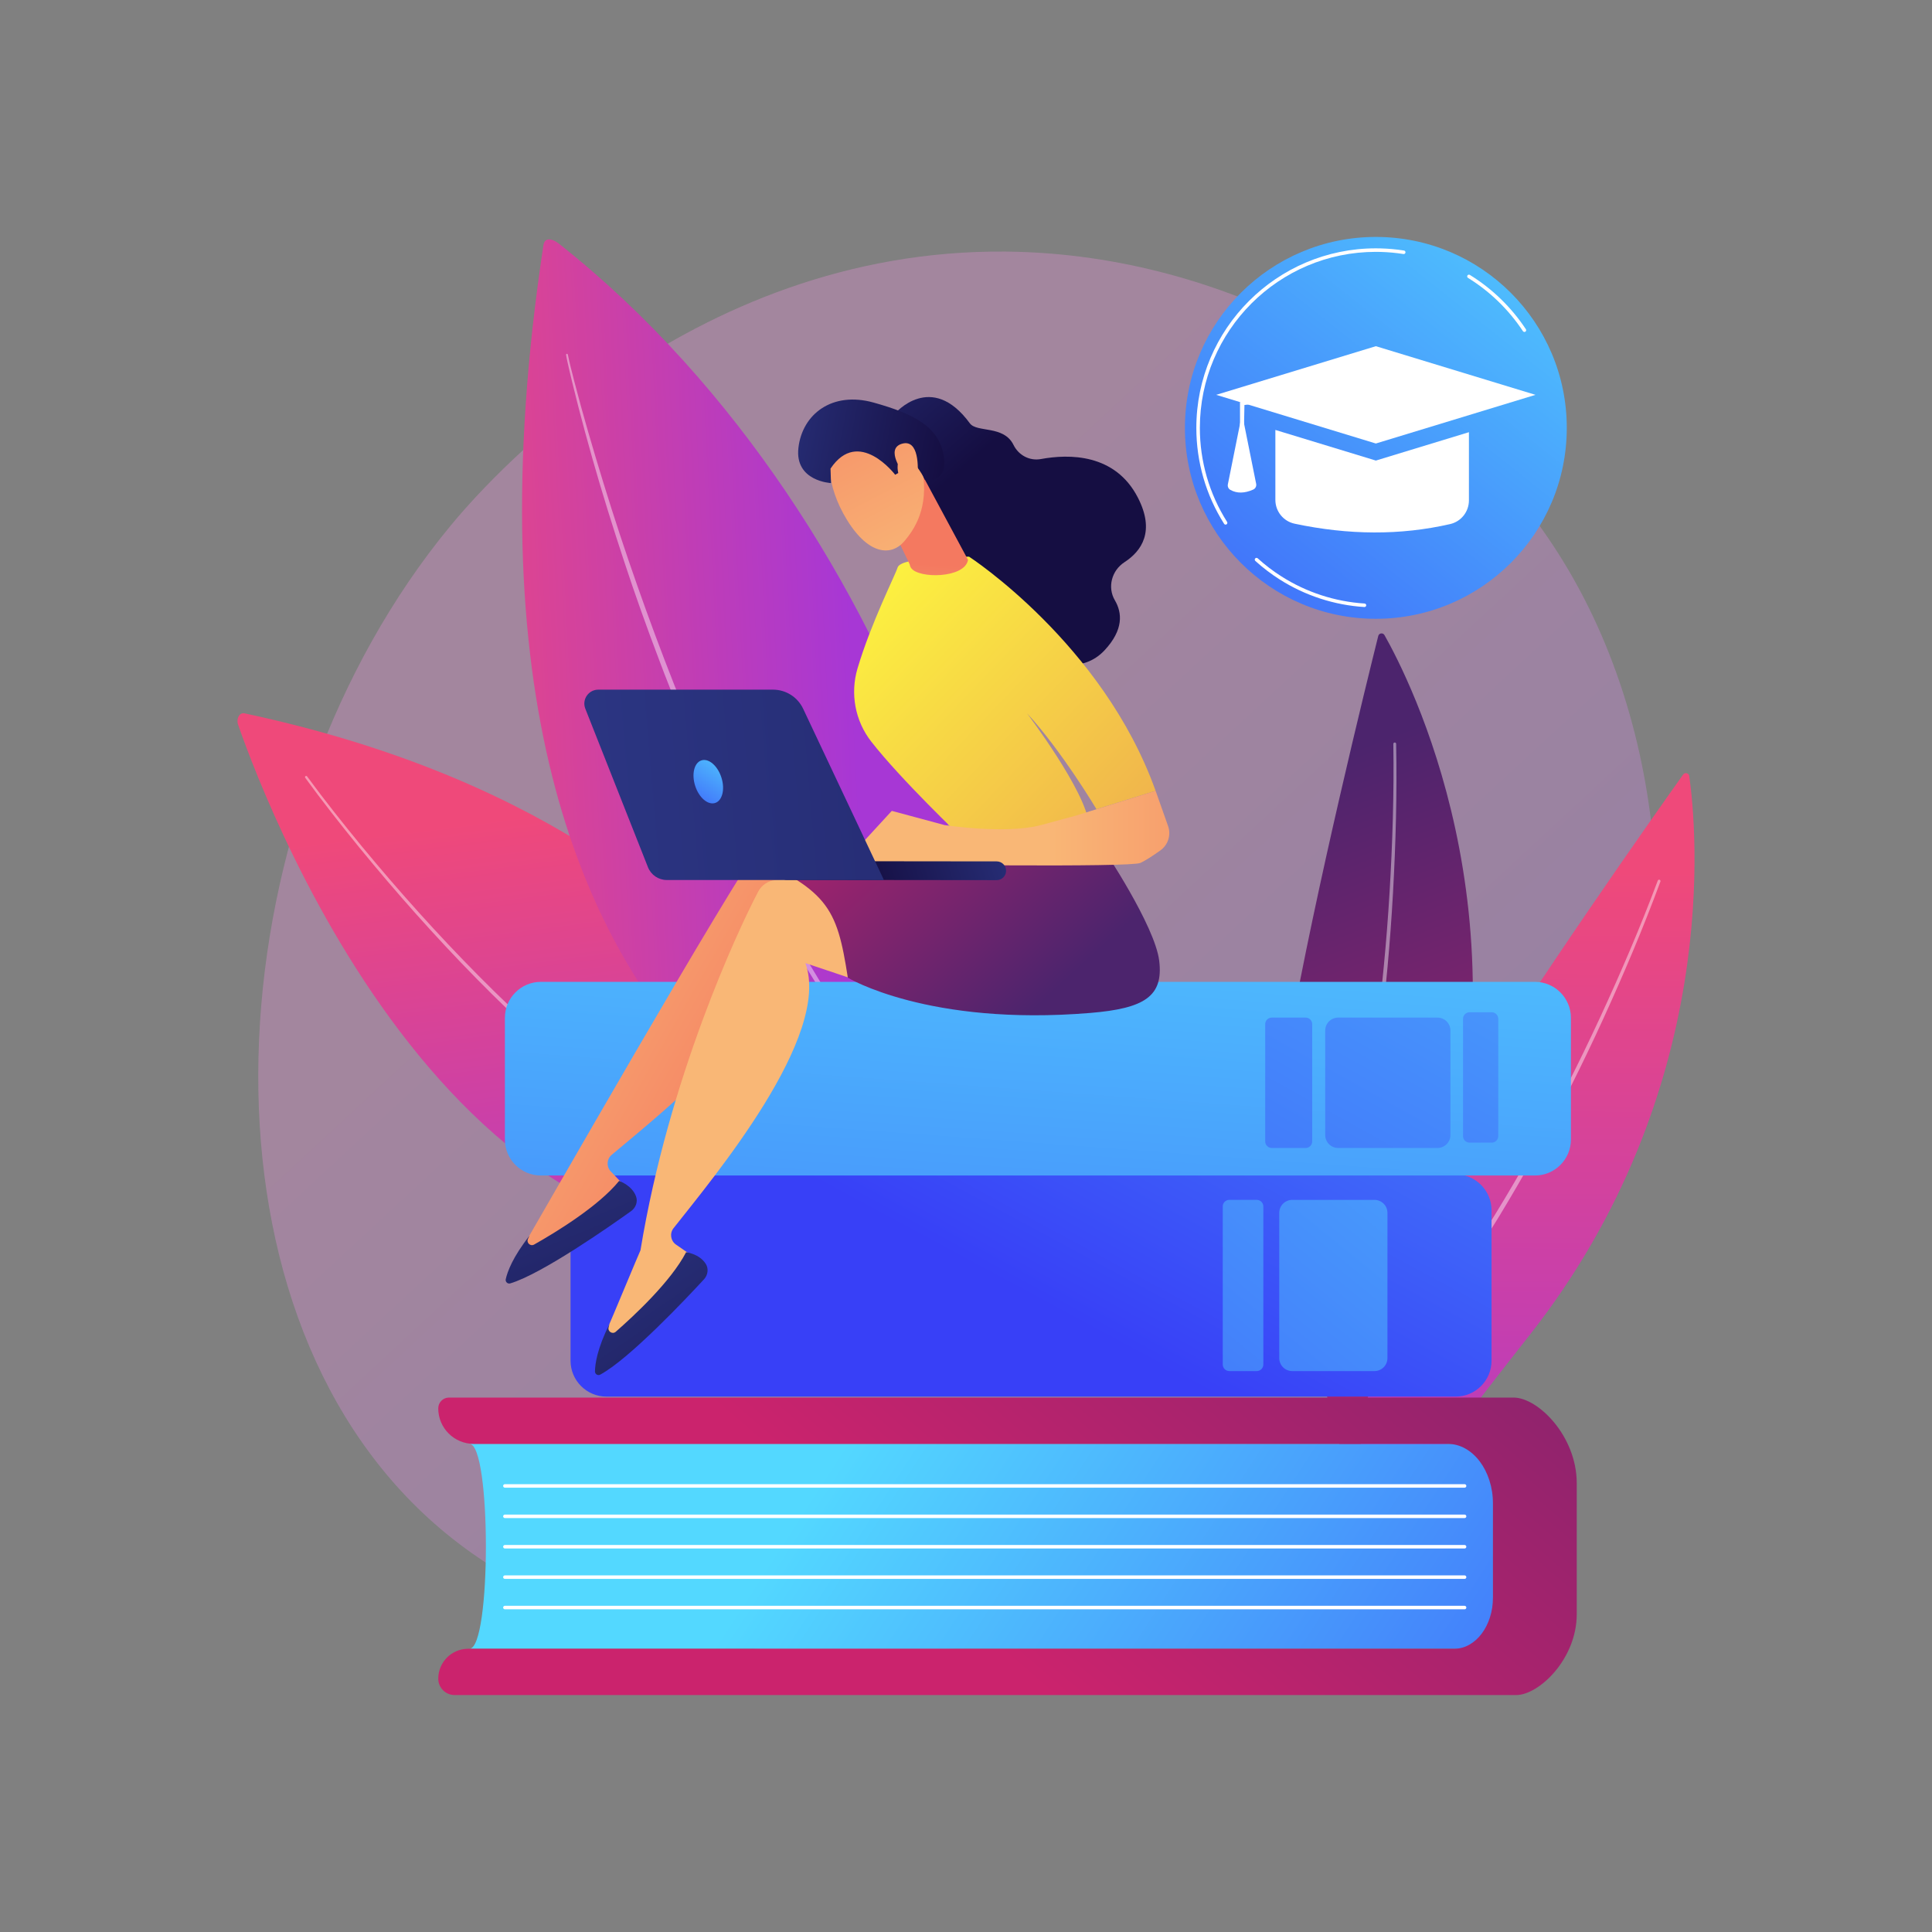 <?xml version="1.0" encoding="utf-8"?>
<!-- Generator: Adobe Illustrator 25.0.0, SVG Export Plug-In . SVG Version: 6.00 Build 0)  -->
<svg version="1.1" id="Warstwa_1" xmlns="http://www.w3.org/2000/svg" xmlns:xlink="http://www.w3.org/1999/xlink" x="0px" y="0px"
	 viewBox="0 0 1080 1080" style="enable-background:new 0 0 1080 1080;" xml:space="preserve">
<rect x="0" y="0" width="1080" height="1080" fill="#808080" stroke="none"/>
<style type="text/css">
	.st0{opacity:0.3;fill:url(#SVGID_1_);}
	.st1{fill:url(#SVGID_2_);}
	.st2{opacity:0.43;fill:#FFFFFF;}
	.st3{fill:url(#SVGID_3_);}
	.st4{fill:url(#SVGID_4_);}
	.st5{fill:url(#SVGID_5_);}
	.st6{fill:url(#SVGID_6_);}
	.st7{fill:url(#SVGID_7_);}
	.st8{fill:#FFFFFF;}
	.st9{fill:url(#SVGID_8_);}
	.st10{fill:url(#SVGID_9_);}
	.st11{fill:url(#SVGID_10_);}
	.st12{fill:url(#SVGID_11_);}
	.st13{fill:url(#SVGID_12_);}
	.st14{fill:url(#SVGID_13_);}
	.st15{fill:url(#SVGID_14_);}
	.st16{fill:url(#SVGID_15_);}
	.st17{fill:url(#SVGID_16_);}
	.st18{fill:url(#SVGID_17_);}
	.st19{fill:url(#SVGID_18_);}
	.st20{fill:url(#SVGID_19_);}
	.st21{fill:url(#SVGID_20_);}
	.st22{fill:url(#SVGID_21_);}
	.st23{fill:url(#SVGID_22_);}
	.st24{fill:url(#SVGID_23_);}
	.st25{fill:url(#SVGID_24_);}
	.st26{fill:url(#SVGID_25_);}
	.st27{fill:url(#SVGID_26_);}
	.st28{fill:url(#SVGID_27_);}
	.st29{fill:url(#SVGID_28_);}
	.st30{fill:url(#SVGID_29_);}
	.st31{fill:url(#SVGID_30_);}
</style>
<g>
	<g>
		<linearGradient id="SVGID_1_" gradientUnits="userSpaceOnUse" x1="973.522" y1="1026.756" x2="397.265" y2="404.764">
			<stop  offset="0" style="stop-color:#B37CFF"/>
			<stop  offset="1" style="stop-color:#F895E7"/>
		</linearGradient>
		<path class="st0" d="M893.22,672.31c-79.18,185.08-288.2,264.57-451.96,251.02c-44.71-3.7-134.68-11.15-204.93-77.58
			c-134.9-127.58-114.13-394.24,15.01-551.24c16.63-20.22,131.75-155.68,311.14-153.87c131.34,1.33,223.52,75.52,234.73,84.76
			c14.16,11.68,45.39,39.42,73.54,83.44C936.88,412.27,942.7,556.65,893.22,672.31z"/>
		<g>
			<g>
				
					<linearGradient id="SVGID_2_" gradientUnits="userSpaceOnUse" x1="1286.197" y1="391.512" x2="1650.527" y2="141.136" gradientTransform="matrix(0.234 -0.972 0.972 0.234 181.627 2009.812)">
					<stop  offset="0" style="stop-color:#CB236D"/>
					<stop  offset="1" style="stop-color:#4C246D"/>
				</linearGradient>
				<path class="st1" d="M764.43,861.79c0,0-60.56-186.31-43.86-280.69c14.9-84.23,43.83-201.36,49.88-225.59
					c0.41-1.66,2.64-1.96,3.48-0.48c13.79,24.33,81.63,156.67,30.74,324.26C748.24,865.1,764.43,861.79,764.43,861.79z"/>
				<path class="st2" d="M780.45,415.83c0.56,27.78-0.22,55.53-1.75,83.25c-1.55,27.72-4.07,55.38-7.62,82.92
					c-1.81,13.77-3.92,27.49-6.3,41.18c-2.43,13.67-5.22,27.29-8.33,40.83c-3.22,13.52-6.79,26.96-10.84,40.26
					c-4.16,13.27-8.78,26.4-14.03,39.3c-0.31,0.77-1.2,1.15-1.97,0.83c-0.77-0.31-1.15-1.2-0.83-1.97l0-0.01l0.01-0.01
					c5.26-12.78,9.92-25.8,14.11-38.98c4.09-13.21,7.7-26.57,10.97-40.03c3.15-13.48,5.99-27.03,8.47-40.66
					c2.43-13.63,4.59-27.32,6.46-41.04c3.66-27.46,6.31-55.07,7.97-82.73c1.65-27.66,2.55-55.4,2.11-83.09l0-0.02
					c-0.01-0.44,0.34-0.79,0.78-0.8C780.08,415.05,780.44,415.39,780.45,415.83z"/>
			</g>
			<g>
				
					<linearGradient id="SVGID_3_" gradientUnits="userSpaceOnUse" x1="1627.602" y1="1685.961" x2="1991.928" y2="1435.587" gradientTransform="matrix(0.573 -0.82 0.82 0.573 -1467.607 1296.739)">
					<stop  offset="0" style="stop-color:#A737D5"/>
					<stop  offset="1" style="stop-color:#EF497A"/>
				</linearGradient>
				<path class="st3" d="M750.52,902.15c0,0,11.61-195.56,61.6-277.34c44.61-72.98,114.29-171.48,128.76-191.83
					c0.99-1.39,3.18-0.87,3.42,0.83c3.96,27.68,18.83,175.65-89.72,313.12C734.24,899.33,750.52,902.15,750.52,902.15z"/>
				<path class="st2" d="M928.18,492.8c-9.62,26.06-20.47,51.62-32.01,76.87c-11.55,25.24-24,50.07-37.36,74.42
					c-6.71,12.16-13.68,24.17-20.89,36.04c-7.26,11.84-14.82,23.5-22.65,34.98c-7.93,11.41-16.16,22.62-24.79,33.53
					c-8.71,10.84-17.81,21.37-27.4,31.47c-0.58,0.61-1.53,0.63-2.14,0.05c-0.61-0.58-0.63-1.53-0.05-2.14l0,0l0.01-0.01
					c9.56-9.98,18.65-20.4,27.36-31.15c8.63-10.81,16.87-21.93,24.82-33.26c7.85-11.4,15.44-22.98,22.73-34.76
					c7.24-11.81,14.24-23.76,20.99-35.86c13.43-24.23,25.97-48.97,37.61-74.12c11.63-25.15,22.59-50.65,32.29-76.59l0.01-0.02
					c0.15-0.41,0.61-0.62,1.02-0.46C928.12,491.94,928.33,492.39,928.18,492.8z"/>
			</g>
		</g>
		<g>
			<g>
				
					<linearGradient id="SVGID_4_" gradientUnits="userSpaceOnUse" x1="-1712.147" y1="2756.676" x2="-1460.382" y2="2756.676" gradientTransform="matrix(-0.168 -1.306 0.992 -0.128 -2679.307 -1099.829)">
					<stop  offset="0" style="stop-color:#A737D5"/>
					<stop  offset="1" style="stop-color:#EF497A"/>
				</linearGradient>
				<path class="st4" d="M133.09,405.08c18.05,51.83,132.23,348.72,358.01,278.35c0,0-37.87-217.2-354.43-284.67
					C133.91,398.16,131.91,401.69,133.09,405.08z"/>
				<path class="st2" d="M171.67,434.02c9.67,13.18,19.85,26.01,30.23,38.65c10.4,12.63,21.08,25.03,32.03,37.19
					c21.9,24.31,44.86,47.68,69.18,69.55c24.33,21.83,50.01,42.25,77.65,59.65c6.92,4.32,13.94,8.49,21.12,12.36
					c7.18,3.87,14.48,7.49,21.92,10.81c14.89,6.6,30.37,11.89,46.29,15.15l0.01,0c0.82,0.17,1.35,0.97,1.18,1.79
					c-0.17,0.82-0.97,1.35-1.79,1.18l-0.01,0c-16.17-3.38-31.82-8.82-46.83-15.55c-7.5-3.39-14.85-7.08-22.07-11.01
					c-7.22-3.94-14.26-8.16-21.21-12.54c-27.74-17.63-53.42-38.24-77.71-60.24c-24.29-22.04-47.19-45.55-69.01-70
					c-10.91-12.23-21.55-24.7-31.91-37.39c-10.34-12.71-20.47-25.58-30.12-38.85c-0.21-0.29-0.14-0.69,0.14-0.9
					C171.06,433.66,171.46,433.73,171.67,434.02L171.67,434.02z"/>
			</g>
			<g>
				
					<linearGradient id="SVGID_5_" gradientUnits="userSpaceOnUse" x1="-410.266" y1="360.048" x2="-161.825" y2="360.048" gradientTransform="matrix(-0.999 0.05 0.05 0.999 50.605 63.619)">
					<stop  offset="0" style="stop-color:#A737D5"/>
					<stop  offset="1" style="stop-color:#EF497A"/>
				</linearGradient>
				<path class="st5" d="M303.78,137.04c0.7-4.61,5-3.71,8.66-0.82C512.76,294.52,591.6,591.72,539.8,677.07
					C539.8,677.07,227.65,639.42,303.78,137.04z"/>
				<path class="st2" d="M317.44,198.27c0.2,1.12,0.5,2.37,0.77,3.57l0.87,3.63l1.83,7.24c1.25,4.82,2.54,9.62,3.85,14.42
					c2.65,9.59,5.41,19.16,8.27,28.69c5.69,19.08,11.73,38.04,18.14,56.89c12.89,37.66,26.96,74.92,42.91,111.38
					c8.04,18.19,16.27,36.31,25.2,54.09c1.08,2.24,2.21,4.45,3.36,6.66l3.42,6.63l3.42,6.63c1.16,2.2,2.37,4.37,3.55,6.56
					c2.39,4.36,4.72,8.75,7.17,13.08l7.42,12.94c0.62,1.08,1.22,2.17,1.86,3.23l1.93,3.19l3.86,6.38l3.86,6.38
					c1.31,2.11,2.68,4.18,4.02,6.28l4.04,6.27c1.36,2.08,2.65,4.21,4.09,6.24l8.45,12.29c11.47,16.24,23.73,31.93,36.86,46.88l0,0
					c0.18,0.2,0.16,0.52-0.05,0.69c-0.2,0.18-0.51,0.16-0.69-0.04c-13.52-14.67-26.01-30.26-37.79-46.36l-8.61-12.24
					c-1.47-2.02-2.78-4.14-4.17-6.21l-4.11-6.25c-1.36-2.09-2.76-4.16-4.1-6.26l-3.94-6.36l-3.94-6.36l-1.97-3.18
					c-0.65-1.06-1.26-2.15-1.9-3.22c-20.29-34.37-38.1-70.15-53.99-106.73l-5.89-13.75l-5.68-13.84c-1.93-4.6-3.69-9.26-5.54-13.89
					l-2.74-6.96l-2.65-6.99c-7.1-18.63-13.81-37.41-20.03-56.35c-6.24-18.93-12.19-37.96-17.63-57.14
					c-2.71-9.59-5.33-19.21-7.83-28.85c-1.24-4.83-2.46-9.66-3.63-14.5l-1.72-7.28l-0.82-3.65c-0.25-1.24-0.53-2.41-0.73-3.75
					c-0.04-0.27,0.14-0.52,0.41-0.56c0.26-0.04,0.51,0.14,0.55,0.4L317.44,198.27z"/>
			</g>
		</g>
		<g>
			<g>
				<g>
					
						<linearGradient id="SVGID_6_" gradientUnits="userSpaceOnUse" x1="8763.901" y1="812.471" x2="8234.82" y2="1155.448" gradientTransform="matrix(-1 0 0 1 9232.308 0)">
						<stop  offset="0" style="stop-color:#53D8FF"/>
						<stop  offset="1" style="stop-color:#3840F7"/>
					</linearGradient>
					<path class="st6" d="M262.43,921.65l572.15,0V807.14l-572.15,0C274.68,807.14,274.68,921.65,262.43,921.65z"/>
					<linearGradient id="SVGID_7_" gradientUnits="userSpaceOnUse" x1="526.389" y1="895.184" x2="956.501" y2="398.435">
						<stop  offset="0" style="stop-color:#CB236D"/>
						<stop  offset="1" style="stop-color:#4C246D"/>
					</linearGradient>
					<path class="st7" d="M834.58,893v-52.41c0-18.47-11.31-33.45-25.25-33.45H264.84c-10.97,0-19.86-8.89-19.86-19.86v0
						c0-3.33,2.7-6.03,6.03-6.03H846.1c13.65,0,35.31,21.46,35.31,47.92v73.19c0,24.96-21.03,45.19-33.9,45.19H254.15
						c-5.06,0-9.16-4.1-9.16-9.16c0-9.24,7.49-16.73,16.73-16.73h551.24C824.9,921.65,834.58,908.82,834.58,893z"/>
				</g>
				<path class="st8" d="M818.71,831.62H282.24c-0.54,0-0.98-0.44-0.98-0.98c0-0.54,0.44-0.98,0.98-0.98h536.47
					c0.54,0,0.98,0.44,0.98,0.98C819.7,831.18,819.26,831.62,818.71,831.62z"/>
				<path class="st8" d="M818.71,848.62H282.24c-0.54,0-0.98-0.44-0.98-0.98c0-0.54,0.44-0.98,0.98-0.98h536.47
					c0.54,0,0.98,0.44,0.98,0.98C819.7,848.18,819.26,848.62,818.71,848.62z"/>
				<path class="st8" d="M818.71,865.62H282.24c-0.54,0-0.98-0.44-0.98-0.98s0.44-0.98,0.98-0.98h536.47c0.54,0,0.98,0.44,0.98,0.98
					S819.26,865.62,818.71,865.62z"/>
				<path class="st8" d="M818.71,882.61H282.24c-0.54,0-0.98-0.44-0.98-0.98c0-0.54,0.44-0.98,0.98-0.98h536.47
					c0.54,0,0.98,0.44,0.98,0.98C819.7,882.17,819.26,882.61,818.71,882.61z"/>
				<path class="st8" d="M818.71,899.61H282.24c-0.54,0-0.98-0.44-0.98-0.98c0-0.54,0.44-0.98,0.98-0.98h536.47
					c0.54,0,0.98,0.44,0.98,0.98C819.7,899.17,819.26,899.61,818.71,899.61z"/>
			</g>
			<g>
				<linearGradient id="SVGID_8_" gradientUnits="userSpaceOnUse" x1="867.55" y1="178.231" x2="573.623" y2="723.665">
					<stop  offset="0" style="stop-color:#53D8FF"/>
					<stop  offset="1" style="stop-color:#3840F7"/>
				</linearGradient>
				<path class="st9" d="M339.04,780.72h474.64c11.1,0,20.1-9,20.1-20.09v-84.08c0-11.1-9-20.1-20.1-20.1H339.04
					c-11.1,0-20.1,9-20.1,20.1v84.08C318.94,771.73,327.94,780.72,339.04,780.72z"/>
				<linearGradient id="SVGID_9_" gradientUnits="userSpaceOnUse" x1="988.186" y1="419.485" x2="491.172" y2="1031.659">
					<stop  offset="0" style="stop-color:#53D8FF"/>
					<stop  offset="1" style="stop-color:#3840F7"/>
				</linearGradient>
				<path class="st10" d="M722.35,766.44h46c4,0,7.24-3.24,7.24-7.24v-81.22c0-4-3.24-7.24-7.24-7.24h-46c-4,0-7.24,3.24-7.24,7.24
					v81.22C715.11,763.2,718.35,766.44,722.35,766.44z"/>
				<linearGradient id="SVGID_10_" gradientUnits="userSpaceOnUse" x1="957.718" y1="394.832" x2="460.802" y2="1006.887">
					<stop  offset="0" style="stop-color:#53D8FF"/>
					<stop  offset="1" style="stop-color:#3840F7"/>
				</linearGradient>
				<path class="st11" d="M687.19,766.44h15.35c2.03,0,3.67-1.64,3.67-3.67v-88.37c0-2.03-1.64-3.67-3.67-3.67h-15.35
					c-2.03,0-3.67,1.64-3.67,3.67v88.37C683.52,764.8,685.16,766.44,687.19,766.44z"/>
			</g>
			<g>
				<linearGradient id="SVGID_11_" gradientUnits="userSpaceOnUse" x1="596.75" y1="378.585" x2="542.219" y2="1117.788">
					<stop  offset="0" style="stop-color:#53D8FF"/>
					<stop  offset="1" style="stop-color:#3840F7"/>
				</linearGradient>
				<path class="st12" d="M302.34,657.11h555.71c11.1,0,20.1-9,20.1-20.1v-68.04c0-11.1-9-20.1-20.1-20.1H302.34
					c-11.1,0-20.1,9-20.1,20.1v68.04C282.24,648.11,291.24,657.11,302.34,657.11z"/>
				<linearGradient id="SVGID_12_" gradientUnits="userSpaceOnUse" x1="977.763" y1="242.701" x2="592.876" y2="933.678">
					<stop  offset="0" style="stop-color:#53D8FF"/>
					<stop  offset="1" style="stop-color:#3840F7"/>
				</linearGradient>
				<path class="st13" d="M748.04,641.72h55.52c4,0,7.24-3.24,7.24-7.24v-58.4c0-4-3.24-7.24-7.24-7.24h-55.52
					c-4,0-7.24,3.24-7.24,7.24v58.4C740.8,638.48,744.04,641.72,748.04,641.72z"/>
				<linearGradient id="SVGID_13_" gradientUnits="userSpaceOnUse" x1="935.443" y1="219.212" x2="550.631" y2="910.054">
					<stop  offset="0" style="stop-color:#53D8FF"/>
					<stop  offset="1" style="stop-color:#3840F7"/>
				</linearGradient>
				<path class="st14" d="M710.93,641.72h18.93c2.03,0,3.67-1.64,3.67-3.67v-65.54c0-2.03-1.64-3.67-3.67-3.67h-18.93
					c-2.03,0-3.67,1.64-3.67,3.67v65.54C707.26,640.08,708.9,641.72,710.93,641.72z"/>
				<linearGradient id="SVGID_14_" gradientUnits="userSpaceOnUse" x1="1016.059" y1="264.13" x2="631.243" y2="954.98">
					<stop  offset="0" style="stop-color:#53D8FF"/>
					<stop  offset="1" style="stop-color:#3840F7"/>
				</linearGradient>
				<path class="st15" d="M821.51,638.74h12.36c2.03,0,3.67-1.64,3.67-3.67v-65.54c0-2.03-1.64-3.67-3.67-3.67h-12.36
					c-2.03,0-3.67,1.64-3.67,3.67v65.54C817.84,637.1,819.49,638.74,821.51,638.74z"/>
			</g>
		</g>
		<g>
			
				<linearGradient id="SVGID_15_" gradientUnits="userSpaceOnUse" x1="17049.551" y1="522.58" x2="16868.229" y2="626.076" gradientTransform="matrix(-1 0 0 1 17317.572 0)">
				<stop  offset="0" style="stop-color:#F9B776"/>
				<stop  offset="1" style="stop-color:#F47960"/>
			</linearGradient>
			<path class="st16" d="M295.59,691.3c0.21-0.08,115.22-201.49,130.77-220.45c2.61-3.19,6.66-4.81,10.76-4.32l32.1,3.83
				l37.71,81.59l-62.83-36.59c6.22,43-74.49,106.89-102.17,130.21c-2.81,2.37-3.04,6.6-0.5,9.26l11.05,11.57
				c-18.14,18.39-39.08,30.2-62.71,35.66L295.59,691.3z"/>
			
				<linearGradient id="SVGID_16_" gradientUnits="userSpaceOnUse" x1="-9335.517" y1="-5503.476" x2="-9349.436" y2="-5290.044" gradientTransform="matrix(0.897 -0.441 0.441 0.897 11097.553 1446.051)">
				<stop  offset="0" style="stop-color:#2B3582"/>
				<stop  offset="1" style="stop-color:#150E42"/>
			</linearGradient>
			<path class="st17" d="M346.08,660.15c0,0,7.05,2.28,9.44,8.56c1.14,3.01-0.09,6.41-2.7,8.28c-11.61,8.32-49.92,35.18-67.6,40.44
				c-1.45,0.43-2.83-0.88-2.5-2.36c0.91-4.11,3.84-12.31,13.3-24.31l-0.85,1.72c-1.07,2.17,1.29,4.43,3.4,3.24
				C310.39,689.05,334.47,674.44,346.08,660.15z"/>
			
				<linearGradient id="SVGID_17_" gradientUnits="userSpaceOnUse" x1="17032.01" y1="548.391" x2="17652.404" y2="160.014" gradientTransform="matrix(-1 0 0 1 17317.572 0)">
				<stop  offset="0" style="stop-color:#F9B776"/>
				<stop  offset="1" style="stop-color:#F47960"/>
			</linearGradient>
			<path class="st18" d="M340.39,740.74c0.19-0.12,17.45-41.7,17.64-41.82c15.82-96.33,54.42-178.82,65.81-200.53
				c1.92-3.65,5.55-6.06,9.66-6.41l32.21-2.75l53.44,72.27l-68.93-23.12c14.79,40.85-51.32,119.76-73.71,148.19
				c-2.27,2.89-1.64,7.08,1.38,9.17l13.16,9.09c-14.05,21.68-32.16,37.48-54.19,47.61L340.39,740.74z"/>
			
				<linearGradient id="SVGID_18_" gradientUnits="userSpaceOnUse" x1="-7710.252" y1="-7804.213" x2="-7724.17" y2="-7590.795" gradientTransform="matrix(0.789 -0.614 0.614 0.789 11200.091 2107.279)">
				<stop  offset="0" style="stop-color:#2B3582"/>
				<stop  offset="1" style="stop-color:#150E42"/>
			</linearGradient>
			<path class="st19" d="M383.53,700.01c0,0,7.37,0.8,10.98,6.47c1.73,2.71,1.21,6.29-0.97,8.66c-9.69,10.5-41.77,44.56-58.02,53.29
				c-1.33,0.72-2.95-0.29-2.93-1.8c0.06-4.21,1.27-12.83,8.1-26.5l-0.48,1.85c-0.61,2.34,2.16,4.08,3.99,2.49
				C354.42,735.53,375.05,716.35,383.53,700.01z"/>
			<g>
				
					<linearGradient id="SVGID_19_" gradientUnits="userSpaceOnUse" x1="9048.008" y1="392.63" x2="8898.877" y2="556.061" gradientTransform="matrix(-1 0 0 1 9485.873 0)">
					<stop  offset="0" style="stop-color:#CB236D"/>
					<stop  offset="1" style="stop-color:#4C246D"/>
				</linearGradient>
				<path class="st20" d="M616.48,474c0,0,29.14,43.34,31.53,63.11c2.39,19.77-8.06,26.61-38.56,29.13
					c-90.76,7.5-135.5-19.7-135.5-19.7c-6.21-39.59-10.63-49.66-62.48-71.18c0,0,65.59,5.21,78.78,0.08
					C503.46,470.33,616.48,474,616.48,474z"/>
			</g>
			<g>
				
					<linearGradient id="SVGID_20_" gradientUnits="userSpaceOnUse" x1="-12776.976" y1="-1926.77" x2="-12732.388" y2="-1814.923" gradientTransform="matrix(0.945 -0.328 0.328 0.945 13170.899 -2203.738)">
					<stop  offset="0" style="stop-color:#2B3582"/>
					<stop  offset="1" style="stop-color:#150E42"/>
				</linearGradient>
				<path class="st21" d="M500.28,231.18c0,0,20.3-24.01,41.87,5.45c3.91,5.34,18.92,0.93,24.42,12.1c2.84,5.77,8.98,9.04,15.3,7.88
					c15.74-2.9,41.48-3.15,54.19,21.52c9.7,18.83,2.21,29.85-7.48,36.14c-7.12,4.62-9.66,13.99-5.36,21.3
					c4.13,7.01,4.91,16.51-5.76,27.94c-23.9,25.61-71.2-16.25-71.2-16.25L508.7,258.5L500.28,231.18z"/>
				
					<linearGradient id="SVGID_21_" gradientUnits="userSpaceOnUse" x1="16842.371" y1="324.935" x2="16414.924" y2="737.251" gradientTransform="matrix(-1 0 0 1 17317.572 0)">
					<stop  offset="0" style="stop-color:#FDF53F"/>
					<stop  offset="1" style="stop-color:#D93C65"/>
				</linearGradient>
				<path class="st22" d="M537.68,468.27c0,0-33.93-32.31-50.64-53.71c-9.03-11.57-11.86-26.8-7.69-40.87
					c7.63-25.69,21.18-52.3,22.41-56.44c1.89-6.35,39.94-6.08,39.94-6.08s74.87,48.59,104.29,130.9l-33.04,10.29
					c0,0-19.55-32.8-38.86-53.65c0,0,33.42,44.15,34.6,62.23L537.68,468.27z"/>
				
					<linearGradient id="SVGID_22_" gradientUnits="userSpaceOnUse" x1="-10965.508" y1="462.923" x2="-10784.884" y2="462.923" gradientTransform="matrix(1 0 0 1 11551.109 0)">
					<stop  offset="0" style="stop-color:#F9B776"/>
					<stop  offset="1" style="stop-color:#F47960"/>
				</linearGradient>
				<path class="st23" d="M473.02,481.02l25.5-27.74l29.45,7.93c0,0,34.33,5.32,53.98,0c19.65-5.32,19.65-5.32,19.65-5.32
					l44.4-13.82l6.97,19.71c1.77,5-0.01,10.56-4.34,13.63c-3.84,2.73-8.34,5.73-11.21,6.99c-5.85,2.56-134.7,0.81-134.7,0.81
					L473.02,481.02z"/>
				
					<linearGradient id="SVGID_23_" gradientUnits="userSpaceOnUse" x1="-12789.639" y1="-549.156" x2="-12780.809" y2="-613.751" gradientTransform="matrix(0.997 -0.072 0.072 0.997 13307.847 7.305)">
					<stop  offset="0" style="stop-color:#F9B776"/>
					<stop  offset="1" style="stop-color:#F47960"/>
				</linearGradient>
				<path class="st24" d="M515.56,265.41l25.57,47.55c-1.69,10.38-27.83,10.67-31.87,4.47c-0.41-0.63-0.65-1.36-0.8-2.1l-15.3-31.77
					c-0.66-3.1,7.84-13.54,10.63-15.03l10.16-5.41C517.87,261.05,501.54,260.89,515.56,265.41z"/>
				<g>
					
						<linearGradient id="SVGID_24_" gradientUnits="userSpaceOnUse" x1="-11199.857" y1="-5575.181" x2="-11116.721" y2="-5723.136" gradientTransform="matrix(0.546 -0.838 0.838 0.546 11302.561 -6019.881)">
						<stop  offset="0" style="stop-color:#F9B776"/>
						<stop  offset="1" style="stop-color:#F47960"/>
					</linearGradient>
					<path class="st25" d="M463.81,254.26c0,0-2.89,16.07,9.74,36.49c12.63,20.43,25.2,19.5,31.59,12.22
						c6.39-7.28,14.04-19.42,10.56-39.79C512.21,242.8,468.17,233.77,463.81,254.26z"/>
					
						<linearGradient id="SVGID_25_" gradientUnits="userSpaceOnUse" x1="-11181.979" y1="-5704.027" x2="-11140.412" y2="-5599.754" gradientTransform="matrix(0.546 -0.838 0.838 0.546 11302.561 -6019.881)">
						<stop  offset="0" style="stop-color:#2B3582"/>
						<stop  offset="1" style="stop-color:#150E42"/>
					</linearGradient>
					<path class="st26" d="M500.41,265.39c0,0-20.45-26.86-36.14-3.44l0.26,8.09c0,0-20.41-0.95-18.2-19.77
						c2.21-18.82,18.88-31.67,41.98-25.24s36.6,13.75,39.21,29.79c2.61,16.04-10.49,13.42-10.49,13.42s-5-11.07-11.04-11.82
						c-6.04-0.76-3.86,8-3.86,8L500.41,265.39z"/>
					
						<linearGradient id="SVGID_26_" gradientUnits="userSpaceOnUse" x1="-11182.16" y1="-5565.239" x2="-11099.024" y2="-5713.192" gradientTransform="matrix(0.546 -0.838 0.838 0.546 11302.561 -6019.881)">
						<stop  offset="0" style="stop-color:#F9B776"/>
						<stop  offset="1" style="stop-color:#F47960"/>
					</linearGradient>
					<path class="st27" d="M505.1,264.67c0,0-10.59-13.74-0.95-16.6c9.64-2.85,9.28,13.47,8.65,19.54L505.1,264.67z"/>
				</g>
			</g>
			<g>
				
					<linearGradient id="SVGID_27_" gradientUnits="userSpaceOnUse" x1="-11010.82" y1="38.521" x2="-11105.31" y2="64.418" gradientTransform="matrix(0.999 -0.049 0.049 0.999 11573.023 -121.572)">
					<stop  offset="0" style="stop-color:#2B3582"/>
					<stop  offset="1" style="stop-color:#150E42"/>
				</linearGradient>
				<path class="st28" d="M557.42,492c-0.09,0-0.18,0.01-0.27,0.01l-117.28-0.13c-2.9,0-5.25-2.36-5.24-5.25
					c0-2.9,2.36-5.3,5.26-5.24l117.28,0.13c2.9,0,5.25,2.36,5.24,5.25C562.4,489.57,560.2,491.86,557.42,492z"/>
				<linearGradient id="SVGID_28_" gradientUnits="userSpaceOnUse" x1="332.079" y1="445.628" x2="1181.918" y2="374.127">
					<stop  offset="0" style="stop-color:#2B3582"/>
					<stop  offset="1" style="stop-color:#150E42"/>
				</linearGradient>
				<path class="st29" d="M334.45,385.52h97.67c7.21,0,13.76,4.16,16.84,10.67l45.15,95.74H372.73c-4.64,0-8.81-2.84-10.52-7.16
					l-35.01-88.6C325.17,391.07,328.95,385.52,334.45,385.52z"/>
				
					<linearGradient id="SVGID_29_" gradientUnits="userSpaceOnUse" x1="-11142.209" y1="417.44" x2="-11172.63" y2="463.25" gradientTransform="matrix(1 0 0 1 11551.109 0)">
					<stop  offset="0" style="stop-color:#53D8FF"/>
					<stop  offset="1" style="stop-color:#3840F7"/>
				</linearGradient>
				<path class="st30" d="M403.26,434.61c2.12,6.58,0.55,12.96-3.49,14.26c-4.05,1.3-9.04-2.97-11.16-9.55
					c-2.12-6.58-0.55-12.96,3.49-14.26C396.15,423.76,401.14,428.03,403.26,434.61z"/>
			</g>
		</g>
		<g>
			<linearGradient id="SVGID_30_" gradientUnits="userSpaceOnUse" x1="891.042" y1="85.145" x2="597.343" y2="456.174">
				<stop  offset="0" style="stop-color:#53D8FF"/>
				<stop  offset="1" style="stop-color:#3840F7"/>
			</linearGradient>
			<circle class="st31" cx="769.11" cy="239.18" r="106.73"/>
			<path class="st8" d="M685.11,293.27c-0.33,0-0.65-0.16-0.83-0.46c-10.15-16.02-15.52-34.57-15.52-53.64
				c0-55.33,45.02-100.35,100.35-100.35c0.93,0,1.85,0.01,2.77,0.04c4.33,0.12,8.7,0.52,12.96,1.19c0.54,0.08,0.9,0.59,0.82,1.13
				c-0.08,0.54-0.59,0.91-1.13,0.82c-4.18-0.66-8.45-1.05-12.71-1.17c-0.9-0.03-1.8-0.04-2.71-0.04
				c-54.25,0-98.38,44.13-98.38,98.38c0,18.69,5.26,36.87,15.22,52.58c0.29,0.46,0.15,1.07-0.3,1.36
				C685.47,293.22,685.29,293.27,685.11,293.27z"/>
			<path class="st8" d="M762.75,339.33c-0.02,0-0.04,0-0.06,0c-16.78-1.06-33.14-6.38-47.31-15.39c-4.81-3.05-9.4-6.55-13.64-10.38
				c-0.4-0.36-0.43-0.99-0.07-1.39c0.36-0.4,0.99-0.43,1.39-0.07c4.15,3.76,8.65,7.19,13.37,10.18
				c13.89,8.83,29.92,14.05,46.37,15.09c0.54,0.03,0.95,0.5,0.92,1.04C763.7,338.93,763.27,339.33,762.75,339.33z"/>
			<path class="st8" d="M852.15,185.57c-0.32,0-0.63-0.16-0.82-0.44c-7.89-11.97-18.5-22.27-30.7-29.78
				c-0.46-0.29-0.61-0.89-0.32-1.35c0.28-0.46,0.89-0.61,1.35-0.32c12.44,7.66,23.27,18.16,31.32,30.37
				c0.3,0.45,0.17,1.06-0.28,1.36C852.52,185.52,852.34,185.57,852.15,185.57z"/>
			<g>
				<polygon class="st8" points="769.11,193.52 679.87,220.72 769.11,247.92 858.35,220.72 				"/>
				<path class="st8" d="M769.11,257.46l-56.17-17.12v39.11c0,6.42,4.49,11.97,10.77,13.3c30.16,6.4,59.16,6.59,86.94,0.21
					c6.15-1.41,10.49-6.93,10.49-13.24V241.6L769.11,257.46z"/>
				<path class="st8" d="M700.54,273.68c-4.88,2.17-9.15,2.21-12.8,0.14c-1.07-0.61-1.6-1.86-1.36-3.06l7.94-39.49l7.88,39.19
					C702.47,271.79,701.78,273.13,700.54,273.68z"/>
				<polygon class="st8" points="769.11,216.69 693.17,224.76 693.17,237.93 695.42,237.93 695.65,226.39 				"/>
			</g>
		</g>
	</g>
</g>
</svg>
